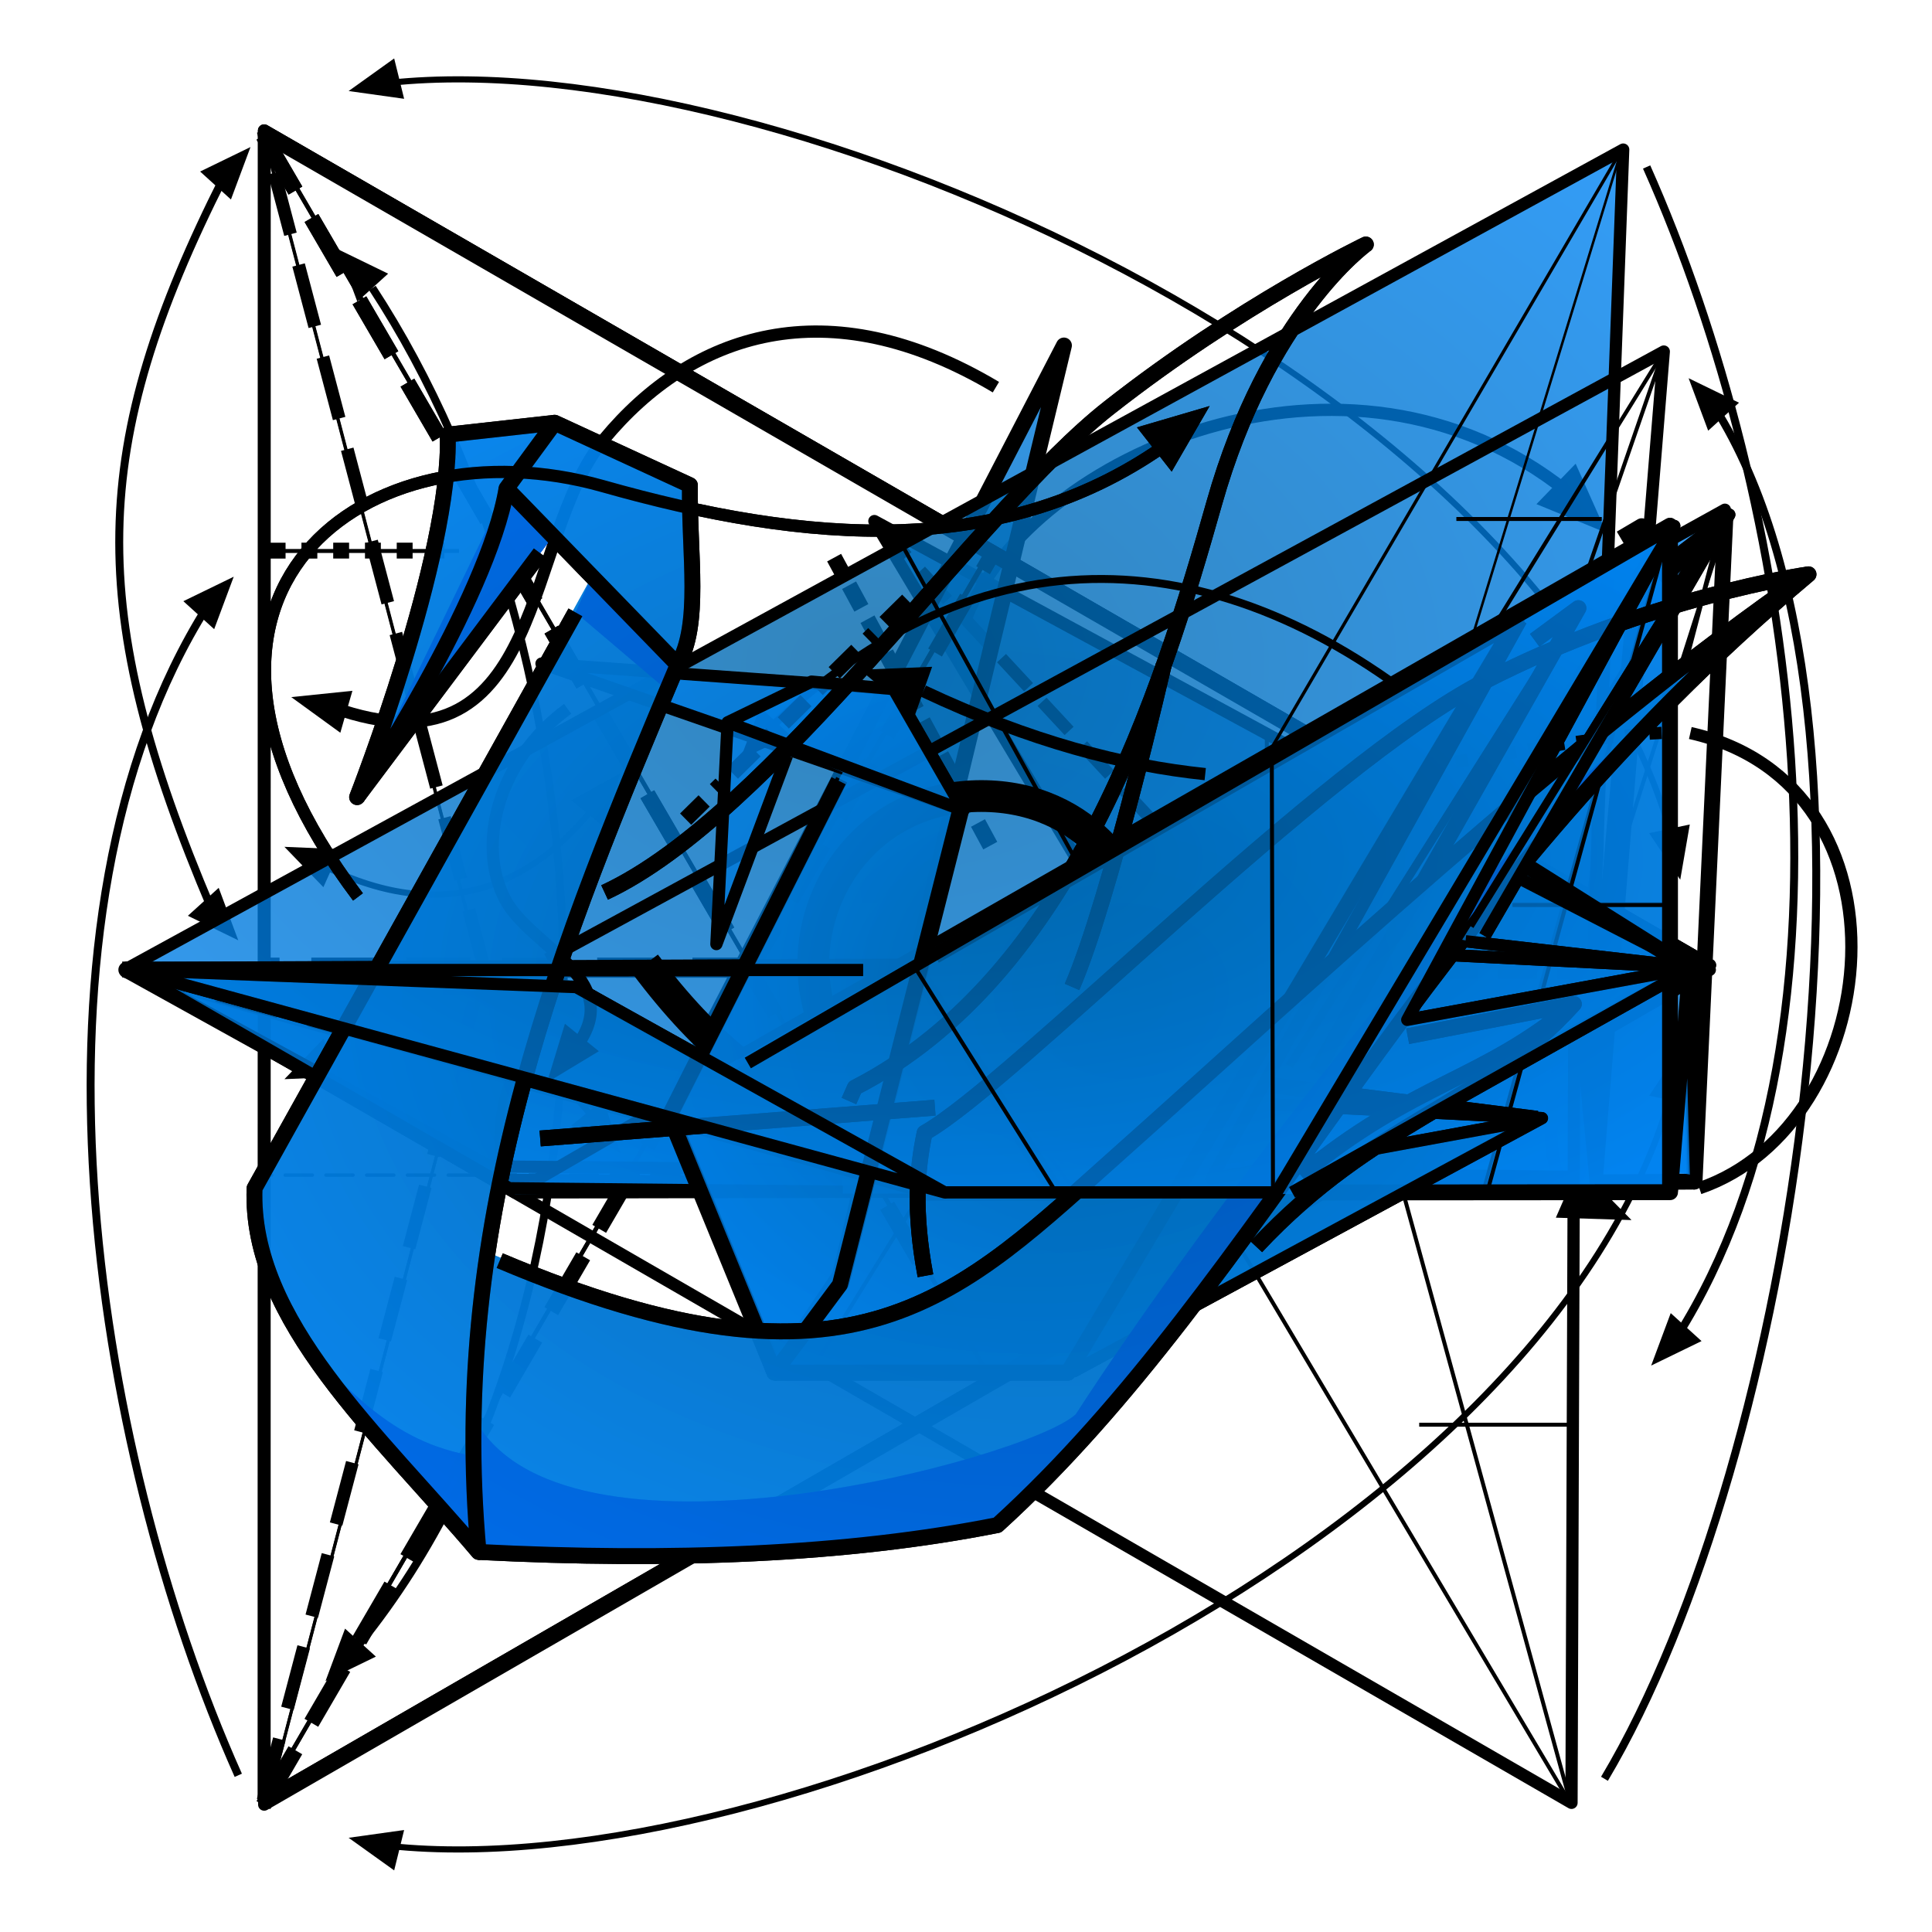 <?xml version="1.0" encoding="UTF-8" standalone="no"?>
<!-- Created with Inkscape (http://www.inkscape.org/) -->

<svg
   width="150mm"
   height="150mm"
   viewBox="0 0 150 150"
   version="1.1"
   id="svg5"
   xmlns:xlink="http://www.w3.org/1999/xlink"
   xmlns="http://www.w3.org/2000/svg"
   xmlns:svg="http://www.w3.org/2000/svg">
  <style
     id="style2905">
      .blackFill { 
          stroke:none;
          fill:#000000;
      }
      .dashMs { stroke-dasharray:2 1 0.5 1; }
      .dashVs { stroke-dasharray:2 1; }
      .fillShadow { fill-opacity:.8;    fill:#0000cc; }
      .dashS { stroke-dasharray:1 1; }
      .filled { fill:url(#fillerGradient );    fill-opacity:.8;    stroke:none;    stroke-linejoin:round; }
      .dashM { stroke-dasharray:4 2 1 2; }
      .dashV { stroke-dasharray:4 2; }
      .s20 { stroke-width:2; }
      .s025 { stroke-width:0.25; }
      .s05 { stroke-width:0.5; }
      .s10 { stroke-width:1; }
      .linea { stroke-opacity:1;    stroke-miterlimit:4;    stroke-linejoin:round;    stroke-linecap:butt;    stroke:#000000;    fill:none; }
   </style>
  <defs
     id="definizioni">
    <radialGradient
       id="fillerGradient"
       cx="0.5"
       cy="0.5"
       fx="0.5"
       fy="0.5"
       r="0.8"
       gradientTransform="skewX(40) translate(-.4,0)">
      <stop
         offset="0"
         stop-color="#0066aa"
         id="stop4" />
      <stop
         offset="1"
         stop-color="#0088ff"
         id="stop6" />
    </radialGradient>
    <radialGradient
       xlink:href="#fillerGradient"
       id="radialGradient81043"
       gradientTransform="scale(1.173,0.853)"
       cx="189.935"
       cy="984.549"
       fx="189.935"
       fy="984.549"
       r="66.756"
       gradientUnits="userSpaceOnUse" />
    <radialGradient
       xlink:href="#fillerGradient"
       id="radialGradient82356"
       gradientTransform="matrix(1.056,0,0,0.947,-59.52,-11.16)"
       cx="-72.632"
       cy="157.268"
       fx="-72.632"
       fy="157.268"
       r="43.072"
       gradientUnits="userSpaceOnUse" />
    <radialGradient
       xlink:href="#fillerGradient"
       id="radialGradient82994"
       gradientTransform="scale(1.533,0.652)"
       cx="33.977"
       cy="913.786"
       fx="33.977"
       fy="913.786"
       r="52.349"
       gradientUnits="userSpaceOnUse" />
    <radialGradient
       xlink:href="#fillerGradient"
       id="radialGradient82996"
       gradientTransform="scale(0.941,1.063)"
       cx="76.005"
       cy="670.606"
       fx="76.005"
       fy="670.606"
       r="48.682"
       gradientUnits="userSpaceOnUse" />
    <radialGradient
       xlink:href="#fillerGradient"
       id="radialGradient82998"
       gradientTransform="scale(1.534,0.652)"
       cx="159.134"
       cy="721.346"
       fx="159.134"
       fy="721.346"
       r="51.49"
       gradientUnits="userSpaceOnUse" />
    <radialGradient
       xlink:href="#fillerGradient"
       id="radialGradient83000"
       gradientTransform="scale(1.206,0.829)"
       cx="63.415"
       cy="419.828"
       fx="63.415"
       fy="419.828"
       r="62.442"
       gradientUnits="userSpaceOnUse" />
    <radialGradient
       xlink:href="#fillerGradient"
       id="radialGradient83002"
       gradientTransform="scale(0.315,3.173)"
       cx="870.625"
       cy="113.92"
       fx="870.625"
       fy="113.92"
       r="3.562"
       gradientUnits="userSpaceOnUse" />
    <radialGradient
       xlink:href="#fillerGradient"
       id="radialGradient83004"
       gradientTransform="scale(1.328,0.753)"
       cx="277.901"
       cy="462.28"
       fx="277.901"
       fy="462.28"
       r="44.722"
       gradientUnits="userSpaceOnUse" />
    <radialGradient
       xlink:href="#fillerGradient"
       id="radialGradient83006"
       gradientTransform="scale(1.531,0.653)"
       cx="49.278"
       cy="725.699"
       fx="49.278"
       fy="725.699"
       r="51.566"
       gradientUnits="userSpaceOnUse" />
    <radialGradient
       xlink:href="#fillerGradient"
       id="radialGradient83008"
       gradientTransform="scale(1.531,0.653)"
       cx="243.758"
       cy="720.678"
       fx="243.758"
       fy="720.678"
       r="51.398"
       gradientUnits="userSpaceOnUse" />
    <radialGradient
       xlink:href="#fillerGradient"
       id="radialGradient83010"
       gradientTransform="scale(1.534,0.652)"
       cx="133.562"
       cy="909.118"
       fx="133.562"
       fy="909.118"
       r="52.48"
       gradientUnits="userSpaceOnUse" />
    <radialGradient
       xlink:href="#fillerGradient"
       id="radialGradient83012"
       gradientTransform="scale(1.166,0.857)"
       cx="184.544"
       cy="826.596"
       fx="184.544"
       fy="826.596"
       r="44.918"
       gradientUnits="userSpaceOnUse" />
    <radialGradient
       xlink:href="#fillerGradient"
       id="radialGradient83014"
       gradientTransform="scale(1.091,0.917)"
       cx="81.829"
       cy="870.802"
       fx="81.829"
       fy="870.802"
       r="41.998"
       gradientUnits="userSpaceOnUse" />
    <radialGradient
       xlink:href="#fillerGradient"
       id="radialGradient83016"
       gradientTransform="scale(1.173,0.853)"
       cx="189.935"
       cy="984.549"
       fx="189.935"
       fy="984.549"
       r="66.756"
       gradientUnits="userSpaceOnUse" />
    <radialGradient
       xlink:href="#fillerGradient"
       id="radialGradient1302"
       gradientUnits="userSpaceOnUse"
       gradientTransform="scale(1.534,0.652)"
       cx="133.562"
       cy="909.118"
       fx="133.562"
       fy="909.118"
       r="52.48" />
  </defs>
  <path
     d="M -123.02,31.173 -165.353,99.965"
     id="valley"
     class="linea  dashV" />
  <path
     d="m -154.77,15.298 -42.333,58.208"
     id="mountain"
     class="linea    dashM" />
  <path
     d="M -117.728,115.84 -85.978,78.798"
     id="trace"
     class="linea s025" />
  <g
     id="arrow"
     transform="translate(-13.693,3.922)">
    <path
       d="m -169.096,127.327 h -5.625 l 2.812,-8.663 z"
       id="path861"
       class="blackFill" />
    <path
       d="m -171.837,124.526 c -1.16,51.627 21.413,56.171 63.649,55.19"
       id="path929"
       class="linea  s10" />
    <path
       d="m -109.928,182.326 v -5.625 l 8.663,2.812 z"
       id="path3093"
       class="blackFill" />
  </g>
  <g
     id="g7069"
     transform="rotate(90,-435.452,751.923)" />
  <g
     id="turnarrow"
     transform="translate(-118.034,-1.527)"
     caption="Turn the model over">
    <path
       d="m -116.417,251.354 c 7.938,10.583 14.552,10.583 21.167,10.583 6.615,0 10.583,-5.292 10.583,-10.583 0,-5.292 -3.969,-10.583 -10.583,-10.583 -6.615,0 -10.583,5.292 -10.583,10.583 0,5.292 3.969,10.583 10.583,10.583 6.615,0 10.583,-1.323 18.521,-6.615"
       id="path2721"
       class="linea  s20" />
    <path
       d="m -75.373,257.562 -4.328,-3.592 7.697,-4.87 z"
       id="path2723"
       class="blackFill" />
  </g>
  <path
     d="m -166.557,206.812 c 16.19,10.146 31.75,10.583 31.75,10.583 v 2.646 l 7.938,-5.292 -7.938,-5.292 v 2.646 c 0,0 -16.257,-2.118 -23.812,-23.812"
     id="liftarrow"
     class="linea  s10" />
  <g
     id="step-13"
     caption="Close with an inside reverse-fold"
     transform="matrix(1.233,0,0,1.233,7.512,-668.986)"
     style="stroke-width:0.811">
    <path
       d="m 52.863,617.351 -50.933,-13.674 27.74,1.012 9.488,5.325 22.571,-12.646 -13.014,-21.983 26.439,14.197 27.102,-14.912 -13.49,22.274 11.189,6.239 -26.202,14.073 z"
       id="path38752"
       class="filled"
       style="fill:url(#radialGradient82994);stroke-width:0.811" />
    <path
       id="polyline14"
       class="linea s10"
       transform="matrix(0.771,0,0,0.771,-901.566,522.754)"
       style="fill:none;stroke:#000000;stroke-linejoin:round"
       d="m 1238.239,122.677 27.102,-0.122 33.991,-18.25 M 1285.581,94.789 1302.317,67.328 1268.779,85.913 m -3.438,36.642 33.991,-18.25 -66.476,-36.05 32.482,54.3" />
    <line
       x1="1.602"
       y1="603.616"
       x2="48.714"
       y2="603.616"
       id="line16"
       class="linea s10" />
    <path
       id="polygon18"
       class="linea s10"
       transform="matrix(0.771,0,0,0.771,-901.566,522.754)"
       style="fill:none;stroke:#000000;stroke-linejoin:round"
       d="m 1171.734,104.865 66.505,17.812 -30.09,-16.42 z" />
    <path
       id="line20"
       class="linea s10"
       style="fill:none;stroke:#000000;stroke-linejoin:round"
       d="M 60.999,597.964 40.76,609.334" />
    <path
       id="line22"
       class="linea s025"
       style="fill:none;stroke:#000000;stroke-width:0.203;stroke-linejoin:round"
       d="m 73.751,617.257 14.642,-19.629" />
    <line
       x1="73.751"
       y1="617.257"
       x2="73.676"
       y2="588.83"
       id="line24"
       class="linea s025" />
    <path
       id="polyline26"
       class="linea s10 dashV"
       transform="matrix(0.771,0,0,0.771,-901.566,522.754)"
       style="fill:none;stroke:#000000;stroke-linejoin:round;stroke-dasharray:3.244, 1.622"
       d="m 1299.332,104.305 -33.991,-1.034 -32.485,-35.016" />
    <line
       x1="73.753"
       y1="602.387"
       x2="81.719"
       y2="594.418"
       id="line28"
       class="linea s10 dashMs" />
    <g
       id="g34"
       style="stroke-width:0.278"
       transform="matrix(0.771,0,0,0.771,-901.566,522.754)">
      <path
         d="m 1240.433,75.991 c 5.246,-13.085 31.01,-24.552 49.013,-10.128"
         id="path30"
         class="linea s10" />
      <polyline
         points="1286.928,66.871 1292.648,69.221 1290.128,63.57   "
         id="polyline32"
         class="blackFilled"
         style="stroke-width:0.278" />
    </g>
    <g
       id="g40"
       style="stroke-width:0.278"
       transform="matrix(0.771,0,0,0.771,-901.566,522.754)">
      <path
         d="m 1275.468,95.392 c 32.226,-21.753 5.531,22.605 14.693,28.039"
         id="path36"
         class="linea s10" />
      <polyline
         points="1288.511,125.147 1294.691,125.343 1290.351,120.933   "
         id="polyline38"
         class="blackFilled"
         style="stroke-width:0.278" />
    </g>
    <path
       id="line42"
       class="linea s025"
       style="fill:none;stroke:#000000;stroke-width:0.203;stroke-linejoin:round"
       d="M 50.848,603.684 60.619,616.961" />
  </g>
  <g
     id="step-1"
     transform="matrix(1.233,0,0,1.233,-25.581,-13.069)"
     style="stroke-width:0.811">
    <polygon
       points="207.569,230.884 89.505,299.061 89.514,162.738 "
       id="polygon672"
       transform="matrix(0.771,0,0,0.771,-31.644,-106.64)"
       class="linea s10" />
    <line
       x1="128.349"
       y1="71.397"
       x2="37.349"
       y2="71.398"
       id="line674"
       class="linea s10 dashV" />
    <g
       id="g1960"
       style="stroke-width:0.811">
      <path
         d="m 44.195,28.732 c 14.785,22.577 17.576,62.653 -0.771,85.332"
         id="path676"
         class="linea s05" />
      <polyline
         points="98.391,175.554 99.65,174.412 95.536,172.411 97.133,176.696   98.391,175.554 "
         id="polyline678"
         transform="matrix(0.771,0,0,0.771,-31.644,-106.64)"
         class="blackFill"
         style="stroke-width:0.811" />
      <polyline
         id="polyline680"
         transform="matrix(0.771,0,0,0.771,-31.644,-106.64)"
         points="97.391,286.215 98.65,287.358 94.536,289.358 96.133,285.074   97.391,286.215 "
         class="blackFill"
         style="stroke-width:0.811" />
    </g>
  </g>
  <g
     id="g734"
     style="stroke-width:0.343"
     transform="matrix(0.771,0,0,0.771,70.88,-111.3)" />
  <g
     id="step-16"
     caption="Outside reverse-fold"
     transform="matrix(1.233,0,0,1.233,-0.915,-812.114)"
     style="stroke-width:0.811">
    <path
       d="m 49.508,745.079 -6.623,-16.756 24.853,-47.919 -9.362,39.084 37.857,-21.741 -16.105,29.039 1.023,0.217 18.989,-30.061 -17.149,30.351 -1.84,-0.29 -1.023,-0.217 -3.404,6.139 20.821,-3.825 -29.548,15.98 z"
       id="path49353"
       class="filled"
       style="fill:url(#radialGradient82996);stroke-width:0.811" />
    <g
       id="g766"
       style="stroke-width:0.278"
       transform="matrix(0.771,0,0,0.771,-1015.322,434.606)">
      <path
         d="m 1399.189,322.207 c -13.781,-8.211 -24.862,-4.369 -32,4.25 -6.596,7.964 -4.693,27.5 -21.349,22.182"
         id="path762"
         class="linea s10" />
      <polyline
         points="1346.14,348.718 1346.634,347.006 1341.64,347.521 1345.647,350.431     1346.14,348.718   "
         id="polyline764"
         class="blackFilled"
         style="stroke-width:0.278" />
    </g>
    <path
       id="polyline778"
       class="linea s10"
       style="fill:none;stroke:#000000;stroke-linejoin:round"
       d="m 83.61,726.131 16.529,-29.19 -2.751,2.024" />
    <polyline
       points="   1405.454,402.631 1443.788,381.907 1421.568,380.779  "
       id="polyline780"
       transform="matrix(0.771,0,0,0.771,-1015.322,434.606)"
       class="linea s10" />
    <path
       id="line782"
       class="linea s10"
       style="fill:none;stroke:#000000;stroke-linejoin:round"
       d="M 97.544,729.098 80.877,726.987" />
    <polyline
       points="   1443.788,381.907 1416.776,386.868 1442.086,341.249  "
       id="polyline784"
       transform="matrix(0.771,0,0,0.771,-1015.322,434.606)"
       class="linea s10" />
    <path
       id="line786"
       class="linea s05"
       d="M 81.935,725.776 100.139,696.941" />
    <path
       id="polyline788"
       class="linea s10"
       style="fill:none;stroke:#000000;stroke-linejoin:round"
       d="m 49.508,745.079 h 18.488 l 28.236,-47.332 -36.619,21.086" />
    <path
       id="polyline790"
       class="linea s10"
       style="fill:none;stroke:#000000;stroke-linejoin:round"
       d="m 49.508,745.079 4.121,-6.125 14.108,-58.55 -24.853,47.919 z" />
    <path
       id="line792"
       class="linea s10 dashVs"
       style="fill:none;stroke:#000000;stroke-linejoin:round;stroke-dasharray:1.622, 0.811"
       d="M 63.097,711.897 53.265,693.762" />
  </g>
  <g
     id="g1157"
     style="stroke-width:0.343"
     transform="matrix(0.771,0,0,0.771,115.152,-106.64)">
    <g
       id="g1155"
       style="stroke-width:0.343" />
  </g>
  <g
     id="step-11"
     transform="matrix(1.233,0,0,1.233,-230.19,-513.229)"
     style="stroke-width:0.811"
     caption="Repeat 10. behind"
     jump="10">
    <path
       d="m 218.692,490.648 -24.002,-13.298 28.718,1.42 8.51,4.917 59.951,-34.3 -11.683,20.201 12.855,7.599 0.353,13.461 -23.127,0.18 -2.896,0.529 z"
       id="path25946"
       class="filled"
       style="fill:url(#radialGradient82998);stroke-width:0.811" />
    <path
       id="polygon1203"
       class="linea s10"
       style="fill:none;stroke:#000000;stroke-linejoin:round"
       d="m 223.408,478.77 20.458,12.26 -49.175,-13.68 z" />
    <polyline
       points="   296.645,761.65 372.869,718.052 341.075,772.479 310.579,772.055  "
       id="polyline1205"
       transform="matrix(0.771,0,0,0.771,4.473,-104.31)"
       class="linea s10" />
    <line
       x1="270.268"
       y1="490.828"
       x2="293.395"
       y2="490.648"
       id="line1207"
       class="linea s10" />
    <path
       id="polyline1209"
       class="linea s10"
       style="fill:none;stroke:#000000;stroke-linejoin:round"
       d="m 291.213,452.796 4.128,-4.123 -1.947,41.975 -0.355,-13.46 -11.823,-6.982" />
    <line
       x1="293.039"
       y1="477.188"
       x2="268.084"
       y2="491.357"
       id="line1211"
       class="linea s10" />
    <path
       fill="none"
       stroke="#000000"
       stroke-linecap="round"
       stroke-linejoin="round"
       stroke-miterlimit="3.864"
       stroke-dasharray="1.717, 0.858"
       d="M 245.951,491.177"
       id="path1213"
       style="stroke-width:0.084" />
    <path
       fill="none"
       stroke="#000000"
       stroke-linecap="round"
       stroke-linejoin="round"
       stroke-miterlimit="3.864"
       stroke-dasharray="1.717, 0.858"
       d="M 194.69,477.35"
       id="path1215"
       style="stroke-width:0.084" />
    <path
       fill="none"
       stroke="#000000"
       stroke-linecap="round"
       stroke-linejoin="round"
       stroke-miterlimit="3.864"
       d="M 224.528,480.02"
       id="path1217"
       style="stroke-width:0.084" />
    <path
       id="line1219"
       class="linea s025"
       style="fill:none;stroke:#000000;stroke-width:0.203;stroke-linejoin:round"
       d="m 243.866,477.123 10.972,13.884" />
    <path
       id="line1221"
       class="linea s025"
       d="m 287.739,473.102 7.568,-23.714 -12.748,20.402" />
    <path
       id="polyline1223"
       class="linea s10"
       style="fill:none;stroke:#000000;stroke-linejoin:round"
       d="m 240.772,477.313 -46.127,-0.003 24.047,13.338 20.995,0.215" />
  </g>
  <path
     d="m -164.677,143.358 20.924,-31.118 35.947,27.899 -37.556,23.07 z"
     id="path7323"
     class="filled"
     style="fill:url(#radialGradient82356)" />
  <g
     id="step-2"
     transform="matrix(1.233,0,0,1.233,-187.116,-13.164)"
     style="stroke-width:0.811">
    <polygon
       points="377.516,231.367 259.452,299.544 259.46,163.22 "
       id="polygon866"
       transform="matrix(0.771,0,0,0.771,-31.644,-106.64)"
       class="linea s10" />
    <line
       x1="168.341"
       y1="124.342"
       x2="214.28"
       y2="45.513"
       id="line868"
       class="linea s10 dashV" />
    <line
       x1="168.347"
       y1="19.221"
       x2="214.282"
       y2="98.026"
       id="line870"
       class="linea s10 dashV" />
    <line
       x1="259.344"
       y1="71.77"
       x2="168.343"
       y2="71.77"
       id="line872"
       class="linea s025" />
    <g
       id="g892"
       style="stroke-width:0.278"
       transform="matrix(0.771,0,0,0.771,-31.644,-106.64)"
       class="linea s05">
      <polyline
         points="374.219,242 375.88,242.353 375.1,237.843 372.558,241.645     374.219,242   "
         id="polyline884"
         class="blackFill"
         style="stroke-width:0.278" />
      <polyline
         points="270.474,303.269 270.879,301.62 266.347,302.255 270.066,304.918     270.474,303.269   "
         id="polyline886"
         class="blackFill"
         style="stroke-width:0.278" />
      <path
         d="m 269.734,302.93 c 31.664,3.356 93.509,-24.043 104.485,-60.93"
         id="path888"
         class="linea s05" />
      <path
         fill="none"
         stroke="#000000"
         stroke-linecap="round"
         stroke-linejoin="round"
         stroke-miterlimit="10"
         d="M 269.734,302.93"
         id="path890"
         style="stroke-width:0.109" />
    </g>
    <g
       id="g9261"
       style="stroke-width:0.278"
       transform="matrix(0.771,0,0,-0.771,-31.644,249.447)"
       class="linea s05">
      <polyline
         points="374.219,242 375.88,242.353 375.1,237.843 372.558,241.645     374.219,242   "
         id="polyline9253"
         class="blackFill"
         style="stroke-width:0.278" />
      <polyline
         points="270.474,303.269 270.879,301.62 266.347,302.255 270.066,304.918     270.474,303.269   "
         id="polyline9255"
         class="blackFill"
         style="stroke-width:0.278" />
      <path
         d="m 269.734,302.93 c 31.664,3.356 93.509,-24.043 104.485,-60.93"
         id="path9257"
         class="linea s05" />
      <path
         fill="none"
         stroke="#000000"
         stroke-linecap="round"
         stroke-linejoin="round"
         stroke-miterlimit="10"
         d="M 269.734,302.93"
         id="path9259"
         style="stroke-width:0.109" />
    </g>
    <line
       x1="168.347"
       y1="19.221"
       x2="214.282"
       y2="98.026"
       id="line9263"
       class="linea s10 dashV" />
  </g>
  <g
     id="step-3"
     transform="matrix(1.233,0,0,1.233,-349.877,-13.527)"
     style="stroke-width:0.811">
    <polygon
       points="548.753,231.367 430.689,299.544 430.697,163.22 "
       id="polygon808"
       transform="matrix(0.771,0,0,0.771,-31.644,-106.64)"
       class="linea s10" />
    <line
       x1="300.329"
       y1="124.342"
       x2="346.269"
       y2="45.513"
       id="line810"
       class="linea s025" />
    <line
       x1="300.335"
       y1="19.221"
       x2="346.271"
       y2="98.026"
       id="line812"
       class="linea s025" />
    <line
       x1="391.332"
       y1="71.77"
       x2="300.332"
       y2="71.77"
       id="line814"
       class="linea s025" />
    <path
       d="m 300.329,124.342 13.881,-52.572 -13.875,-52.549"
       id="path9863"
       class="linea  dashV"
       style="stroke-width:0.811" />
    <g
       id="g12572"
       style="stroke-width:0.278"
       transform="matrix(-0.617,-0.463,0.463,-0.617,346.683,393.898)"
       class="linea s05">
      <polyline
         points="374.219,242 375.88,242.353 375.1,237.843 372.558,241.645     374.219,242   "
         id="polyline12564"
         class="blackFill"
         transform="matrix(0.957,0.291,-0.291,0.957,1.987,-45.204)"
         style="stroke-width:0.278" />
      <polyline
         points="270.474,303.269 270.879,301.62 266.347,302.255 270.066,304.918     270.474,303.269   "
         id="polyline12566"
         class="blackFill"
         transform="translate(-0.137,0.961)"
         style="stroke-width:0.278" />
      <path
         d="m 269.052,303.996 c 7.963,2.213 16.234,0.968 21.385,-9.914"
         id="path12568"
         class="linea s05" />
      <path
         fill="none"
         stroke="#000000"
         stroke-linecap="round"
         stroke-linejoin="round"
         stroke-miterlimit="10"
         d="M 269.734,302.93"
         id="path12570"
         style="stroke-width:0.109" />
    </g>
    <g
       id="g13436"
       style="stroke-width:0.278"
       transform="matrix(-0.617,0.463,0.463,0.617,346.683,-250.68)"
       class="linea s05">
      <polyline
         points="374.219,242 375.88,242.353 375.1,237.843 372.558,241.645     374.219,242   "
         id="polyline13428"
         class="blackFill"
         transform="matrix(0.957,0.291,-0.291,0.957,1.987,-45.204)"
         style="stroke-width:0.278" />
      <polyline
         points="270.474,303.269 270.879,301.62 266.347,302.255 270.066,304.918     270.474,303.269   "
         id="polyline13430"
         class="blackFill"
         transform="translate(-0.137,0.961)"
         style="stroke-width:0.278" />
      <path
         d="m 269.052,303.996 c 7.963,2.213 16.234,0.968 21.385,-9.914"
         id="path13432"
         class="linea s05" />
      <path
         fill="none"
         stroke="#000000"
         stroke-linecap="round"
         stroke-linejoin="round"
         stroke-miterlimit="10"
         d="M 269.734,302.93"
         id="path13434"
         style="stroke-width:0.109" />
    </g>
  </g>
  <g
     id="step-4"
     caption="Pinch"
     transform="matrix(1.233,0,0,1.233,-25.727,-183.655)"
     style="stroke-width:0.811">
    <line
       x1="48.847"
       y1="183.619"
       x2="37.207"
       y2="183.622"
       id="line640"
       class="linea s10 dashS" />
    <polygon
       points="207.706,407.287 89.645,475.464 89.654,339.139 "
       id="polygon642"
       transform="matrix(0.771,0,0,0.771,-31.631,-104.31)"
       class="linea s10" />
    <line
       x1="37.467"
       y1="262.325"
       x2="83.215"
       y2="183.619"
       id="line644"
       class="linea s025" />
    <line
       x1="37.474"
       y1="157.204"
       x2="82.8"
       y2="234.966"
       id="line646"
       class="linea s025" />
    <line
       x1="128.468"
       y1="209.753"
       x2="37.469"
       y2="209.753"
       id="line648"
       class="linea s025" />
    <polyline
       points="89.645,475.464 107.654,407.288     89.308,337.805   "
       id="polyline660"
       transform="matrix(0.756,0,0,0.764,-30.066,-100.757)"
       class="linea s025" />
    <g
       id="g2082"
       transform="rotate(180,38.941,116.959)"
       style="stroke-width:0.811">
      <path
         d="m 43.681,27.702 c 7.998,18.83 7.785,29.177 -0.771,46.131"
         id="path2076"
         class="linea s05" />
      <polyline
         points="98.391,175.554 99.65,174.412 95.536,172.411 97.133,176.696   98.391,175.554 "
         id="polyline2078"
         transform="matrix(0.771,0,0,0.771,-31.644,-107.169)"
         class="blackFill"
         style="stroke-width:0.811" />
      <polyline
         id="polyline2080"
         transform="matrix(0.771,0,0,0.771,-31.644,-147.386)"
         points="97.391,286.215 98.65,287.358 94.536,289.358 96.133,285.074   97.391,286.215 "
         class="blackFill"
         style="stroke-width:0.811" />
    </g>
  </g>
  <g
     id="step-5"
     transform="matrix(1.233,0,0,1.233,-187.368,-183.629)"
     style="stroke-width:0.811">
    <line
       x1="180.865"
       y1="183.623"
       x2="168.285"
       y2="183.623"
       id="line616"
       class="linea s025" />
    <line
       fill="none"
       stroke="#000000"
       stroke-linecap="round"
       stroke-linejoin="round"
       stroke-miterlimit="3.864"
       stroke-dasharray="1.71, 0.855"
       x1="235.754"
       y1="222.923"
       x2="168.883"
       y2="222.923"
       id="line618"
       style="stroke-width:0.214" />
    <polygon
       points="259.71,475.435 377.764,407.288 259.699,339.111 "
       id="polygon620"
       transform="matrix(0.771,0,0,0.771,-31.631,-104.31)"
       class="linea s10" />
    <line
       x1="168.547"
       y1="262.327"
       x2="214.295"
       y2="183.621"
       id="line6212"
       class="linea s025" />
    <line
       x1="168.554"
       y1="157.205"
       x2="213.88"
       y2="234.967"
       id="line6214"
       class="linea s025" />
    <line
       x1="259.548"
       y1="209.754"
       x2="168.549"
       y2="209.754"
       id="line6216"
       class="linea s025" />
    <polyline
       points="89.645,475.464 107.654,407.288     89.308,337.805   "
       id="polyline6218"
       transform="matrix(0.756,0,0,0.764,101.014,-100.756)"
       class="linea s025" />
    <g
       id="g6306"
       transform="rotate(180,103.961,130.476)"
       style="stroke-width:0.811">
      <path
         d="M 40.957,0.236 C 50.266,21.105 55.252,54.257 42.91,73.832"
         id="path6300"
         class="linea s05" />
      <polyline
         id="polyline6304"
         transform="matrix(0.771,0,0,0.771,-31.644,-147.386)"
         points="97.391,286.215 98.65,287.358 94.536,289.358 96.133,285.074   97.391,286.215 "
         class="blackFill"
         style="stroke-width:0.811" />
    </g>
  </g>
  <g
     id="step-7"
     transform="matrix(1.233,0,0,1.233,-26.505,-377.513)"
     style="stroke-width:0.811">
    <path
       d="m 29.425,367.196 94.168,-51.565 -2.405,64.694 -68.933,-0.657 z"
       id="path4381"
       class="filled"
       style="fill:url(#radialGradient83000);stroke-width:0.811" />
    <path
       fill="none"
       stroke="#000000"
       stroke-linecap="round"
       stroke-linejoin="round"
       stroke-miterlimit="10"
       d="M 125.174,316.909"
       id="path728"
       style="stroke-width:0.084" />
    <line
       x1="113.201"
       y1="338.854"
       x2="122.358"
       y2="338.854"
       id="line738"
       class="linea s025" />
    <line
       x1="99.965"
       y1="379.809"
       x2="78.259"
       y2="340.41"
       id="line742"
       class="linea s025" />
    <path
       id="polyline740"
       class="linea s10"
       style="fill:none;stroke:#000000;stroke-linejoin:round"
       d="m 121.188,380.325 3.683,-41.017 -1.313,0.773" />
    <path
       id="line744"
       class="linea s025"
       style="fill:none;stroke:#000000;stroke-width:0.203;stroke-linejoin:round"
       d="M 123.593,315.631 85.925,380.003" />
    <polygon
       points="550.541,339.869 547.421,423.766 457.99,422.914 428.371,406.74 "
       id="polygon746"
       transform="matrix(0.771,0,0,0.771,-300.761,53.554)"
       class="linea s10" />
    <g
       id="g754"
       style="stroke-width:0.278"
       transform="matrix(0.771,0,0,0.771,-300.761,53.554)">
      <path
         id="line750"
         class="linea s10 dashV"
         style="fill:none;stroke:#000000;stroke-width:0.811;stroke-linejoin:round;stroke-dasharray:3.244, 1.622"
         d="m 428.371,406.74 119.498,0.474" />
    </g>
    <path
       id="polyline758"
       class="linea s025"
       style="fill:none;stroke:#000000;stroke-width:0.156;stroke-linejoin:round"
       d="m 123.593,315.631 -15.915,51.961 3.705,12.625" />
    <g
       id="g11760"
       transform="translate(84.224,316.453)"
       style="stroke-width:0.811">
      <path
         d="M 40.957,0.236 C 50.266,21.105 55.252,54.257 42.91,73.832"
         id="path11756"
         class="linea s05" />
      <polyline
         id="polyline11758"
         transform="matrix(0.771,0,0,0.771,-31.644,-147.386)"
         points="97.391,286.215 98.65,287.358 94.536,289.358 96.133,285.074   97.391,286.215 "
         class="blackFill"
         style="stroke-width:0.811" />
    </g>
  </g>
  <g
     id="step-6"
     transform="matrix(1.233,0,0,1.233,193.635,-235.066)"
     caption="Turn the model over"
     style="stroke-width:0.811">
    <path
       d="m -116.417,251.354 c 7.938,10.583 14.552,10.583 21.167,10.583 6.615,0 10.583,-5.292 10.583,-10.583 0,-5.292 -3.969,-10.583 -10.583,-10.583 -6.615,0 -10.583,5.292 -10.583,10.583 0,5.292 3.969,10.583 10.583,10.583 6.615,0 10.583,-1.323 18.521,-6.615"
       id="path12992"
       class="linea  s20" />
    <path
       d="m -75.373,257.562 -4.328,-3.592 7.697,-4.87 z"
       id="path12994"
       class="blackFill"
       style="stroke-width:0.811" />
  </g>
  <g
     id="step-8"
     transform="matrix(1.233,0,0,1.233,-215.331,-362.191)"
     style="stroke-width:0.811">
    <path
       d="m 273.702,368.506 0.039,-14.126 1.364,14.124 z"
       id="path20467"
       class="filled"
       style="fill:url(#radialGradient83002);stroke-width:0.811" />
    <path
       id="polygon682"
       transform="matrix(0.771,0,0,0.771,115.152,-106.64)"
       d="m 205.503,666.548 0.244,-68.682 -118.307,0.503 z"
       class="linea s10" />
    <line
       x1="273.553"
       y1="407.342"
       x2="242.145"
       y2="354.516"
       id="line684"
       class="linea s025" />
    <line
       x1="279.363"
       y1="315.944"
       x2="256.047"
       y2="353.692"
       id="line686"
       class="linea s025" />
    <path
       fill="none"
       stroke="#000000"
       stroke-linecap="round"
       stroke-linejoin="round"
       stroke-miterlimit="3.864"
       stroke-dasharray="2.575, 0.644, 0.429, 0.644"
       d="M 273.741,368.105"
       id="path688"
       style="stroke-width:0.084" />
    <path
       fill="none"
       stroke="#000000"
       stroke-linecap="round"
       stroke-linejoin="round"
       stroke-miterlimit="3.864"
       stroke-dasharray="1.717, 0.858"
       d="M 273.764,381.406"
       id="path690"
       style="stroke-width:0.084" />
    <path
       fill="none"
       stroke="#000000"
       stroke-linecap="round"
       stroke-linejoin="round"
       stroke-miterlimit="3.864"
       stroke-dasharray="1.717, 0.858"
       d="M 273.765,355.582"
       id="path692"
       style="stroke-width:0.084" />
    <polyline
       points="   205.747,597.866 207.517,616.183 213.04,548.02 121.835,597.651  "
       id="polyline694"
       transform="matrix(0.771,0,0,0.771,115.152,-106.64)"
       class="linea s10" />
    <line
       x1="241.529"
       y1="354.518"
       x2="225.879"
       y2="379.801"
       id="line696"
       class="linea s025" />
    <g
       id="g706"
       style="stroke-width:0.278"
       transform="matrix(0.771,0,0,0.771,115.152,-106.64)">
      <g
         id="g704"
         style="stroke-width:0.278">
        <line
           x1="119.624"
           y1="616.594"
           x2="205.513"
           y2="616.594"
           id="line33643"
           class="linea s10 dashV" />
      </g>
    </g>
    <line
       x1="264.004"
       y1="383.458"
       x2="273.455"
       y2="383.458"
       id="line708"
       class="linea s025" />
    <line
       x1="273.553"
       y1="407.342"
       x2="259.065"
       y2="354.516"
       id="line718"
       class="linea s025" />
    <line
       x1="279.363"
       y1="315.944"
       x2="266.309"
       y2="353.692"
       id="line720"
       class="linea s025" />
    <g
       id="g18087"
       transform="matrix(1,0,0,-1,239.726,393.273)"
       style="stroke-width:0.811">
      <path
         d="m 35.944,-12.482 c 11.931,19.995 19.309,66.739 6.966,86.315"
         id="path18083"
         class="linea s05" />
      <polyline
         id="polyline18085"
         transform="matrix(0.771,0,0,0.771,-31.644,-147.386)"
         points="97.391,286.215 98.65,287.358 94.536,289.358 96.133,285.074   97.391,286.215 "
         class="blackFill"
         style="stroke-width:0.811" />
    </g>
  </g>
  <g
     id="step-9"
     transform="matrix(1.233,0,0,1.233,-369.388,-362.484)"
     style="stroke-width:0.811">
    <path
       d="m 331.943,369.138 72.717,-42.094 0.003,39.334 1.169,-11.534 0.352,13.103 -1.52,-0.252 0.002,1.317 z"
       id="path20471"
       class="filled"
       style="fill:url(#radialGradient83004);stroke-width:0.811" />
    <polyline
       points="   309.362,598.682 249.52,598.677 281.256,617.004 375.609,562.415 375.604,616.841 281.256,617.004  "
       id="polyline1133"
       transform="matrix(0.771,0,0,0.771,115.152,-106.64)"
       class="linea s10" />
    <polyline
       points="   377.348,564.243 380.102,561.487 377.574,615.459 377.117,598.466 375.604,616.841  "
       id="polyline1135"
       transform="matrix(0.771,0,0,0.771,115.152,-106.64)"
       class="linea s10" />
    <line
       x1="307.481"
       y1="355.006"
       x2="358.742"
       y2="368.833"
       id="line1137"
       class="linea s10 dashV" />
    <line
       x1="356.656"
       y1="354.585"
       x2="365.664"
       y2="369.138"
       id="line1143"
       class="linea s025" />
    <path
       id="line1147"
       class="linea s025"
       style="fill:none;stroke:#000000;stroke-width:0.203;stroke-linejoin:round"
       d="M 404.67,327.044 392.929,369.138" />
    <line
       x1="404.356"
       y1="350.928"
       x2="394.785"
       y2="350.928"
       id="line1149"
       class="linea s025" />
    <line
       x1="404.66"
       y1="327.044"
       x2="379.217"
       y2="369.138"
       id="linea s025"
       class="linea s025" />
    <g
       id="g18544"
       transform="rotate(-173.059,197.475,206.907)"
       style="stroke-width:0.811">
      <path
         d="m 45.503,63.929 c 0.985,3.877 -0.225,7.627 -2.594,9.903"
         id="path18540"
         class="linea s05" />
      <polyline
         id="polyline18542"
         transform="matrix(0.771,0,0,0.771,-31.644,-147.386)"
         points="97.391,286.215 98.65,287.358 94.536,289.358 96.133,285.074   97.391,286.215 "
         class="blackFill"
         style="stroke-width:0.811" />
    </g>
    <path
       id="path21900"
       class="linea s025"
       style="fill:none;stroke:#000000;stroke-width:0.203;stroke-linejoin:round"
       d="m 405.492,336.392 2.641,-10.063 -2.714,5.565" />
  </g>
  <g
     id="step-10"
     transform="matrix(1.233,0,0,1.233,-22.357,-517.572)"
     style="stroke-width:0.811">
    <path
       d="m 50.568,494.964 -24.462,-14.132 28.718,1.42 8.51,4.917 59.951,-34.3 0.003,39.334 1.169,-11.534 0.352,13.103 -1.52,-0.252 0.002,1.317 z"
       id="path24636"
       class="filled"
       style="fill:url(#radialGradient83006);stroke-width:0.811" />
    <polygon
       points="487.521,616.888 422.565,598.677 459.823,600.519 "
       id="polygon1159"
       transform="matrix(0.771,0,0,0.771,-299.605,19.185)"
       class="linea s10" />
    <path
       id="polyline1161"
       class="linea s10"
       style="fill:none;stroke:#000000;stroke-linejoin:round"
       d="m 64.542,486.488 58.745,-33.619 0.005,41.968 -47.118,0.036" />
    <line
       x1="123.289"
       y1="452.871"
       x2="98.788"
       y2="494.658"
       id="line1163"
       class="linea  s10 dashM" />
    <polyline
       points="   550.393,564.243 553.146,561.487 550.621,615.46 550.16,598.466 548.65,616.841  "
       id="polyline1165"
       transform="matrix(0.771,0,0,0.771,-299.605,19.185)"
       class="linea s10" />
    <line
       x1="124.456"
       y1="480.669"
       x2="98.788"
       y2="494.658"
       id="line1167"
       class="linea s10 dashS" />
    <path
       fill="none"
       stroke="#000000"
       stroke-linecap="round"
       stroke-linejoin="round"
       stroke-miterlimit="3.864"
       stroke-dasharray="1.717, 0.858"
       d="M 77.366,494.658"
       id="path1169"
       style="stroke-width:0.084" />
    <path
       fill="none"
       stroke="#000000"
       stroke-linecap="round"
       stroke-linejoin="round"
       stroke-miterlimit="3.864"
       stroke-dasharray="1.717, 0.858"
       d="M 26.106,480.832"
       id="path1171"
       style="stroke-width:0.084" />
    <path
       fill="none"
       stroke="#000000"
       stroke-linecap="round"
       stroke-linejoin="round"
       stroke-miterlimit="3.864"
       d="M 55.944,483.503"
       id="path1173"
       style="stroke-width:0.084" />
    <path
       id="line1175"
       class="linea s025"
       style="fill:none;stroke:#000000;stroke-width:0.203;stroke-linejoin:round"
       d="m 75.281,480.707 10.973,13.883" />
    <line
       x1="123.294"
       y1="476.753"
       x2="113.372"
       y2="476.753"
       id="line1177"
       class="linea s025" />
    <line
       x1="123.287"
       y1="452.87"
       x2="111.777"
       y2="494.838"
       id="line1179"
       class="linea s025" />
    <polyline
       points="   482.35,598.629 422.507,598.624 453.705,616.608 480.943,616.888  "
       id="polyline1181"
       transform="matrix(0.771,0,0,0.771,-299.605,19.185)"
       class="linea s10" />
    <g
       id="g1191"
       style="stroke-width:0.278"
       transform="matrix(0.771,0,0,0.771,-299.605,19.185)">
      <polyline
         points="488.238,574.019 482.35,574.261 486.824,577.99   "
         id="polyline1183"
         class="blackFilled"
         style="stroke-width:0.278" />
      <path
         d="m 510.542,582.785 c -6.691,-0.699 -14.232,-2.643 -23.021,-6.78"
         id="path1185"
         class="linea s10" />
      <path
         d="m 547.818,579.418 c -9.716,0.449 -20.877,4.167 -33.62,3.633"
         id="path1187"
         class="linea s10 dashS" />
      <path
         d="m 550.898,616.608 c 15.197,-5.179 18.127,-32.939 -0.738,-37.18"
         id="path1189"
         class="linea s10" />
    </g>
    <path
       id="path23462"
       class="linea s025"
       style="fill:none;stroke:#000000;stroke-width:0.203;stroke-linejoin:round"
       d="m 124.117,462.217 2.641,-10.063 -2.714,5.565" />
  </g>
  <g
     id="step-12"
     caption="Fold only first layer"
     transform="matrix(1.233,0,0,1.233,-389.615,-513.731)"
     style="stroke-width:0.811">
    <path
       d="m 375.232,491.761 -51.257,-14.005 28.718,1.42 8.51,4.917 59.951,-34.3 -11.683,20.201 12.855,7.599 -25.67,14.17 z"
       id="path35123"
       class="filled"
       style="fill:url(#radialGradient83008);stroke-width:0.811" />
    <path
       d="M 396.123,491.759 V 464.525"
       id="valley-3"
       class="linea  dashV"
       style="stroke-width:0.811" />
    <polyline
       points="   1056.87,111.629 1132.532,67.772 1100.048,122.194 1072.944,122.197  "
       id="polyline56"
       transform="matrix(0.771,0,0,0.771,-451.789,397.534)"
       class="linea s10" />
    <polyline
       points="   1134.27,69.598 1137.024,66.842 1120.488,93.716  "
       id="polyline58"
       transform="matrix(0.771,0,0,0.771,-451.789,397.534)"
       class="linea s10" />
    <polyline
       points="   1006.445,104.035 1042.86,105.429 1072.944,122.197 1006.445,104.035 1066.285,104.035  "
       id="polyline66"
       transform="matrix(0.771,0,0,0.771,-451.789,397.534)"
       class="linea s10" />
    <path
       id="polyline68"
       class="linea s10"
       transform="matrix(0.771,0,0,0.771,-451.789,397.534)"
       style="fill:none;stroke:#000000;stroke-linejoin:round"
       d="m 1100.048,122.194 33.99,-18.374 -16.382,-8.453" />
    <line
       x1="422.323"
       y1="477.591"
       x2="411.347"
       y2="470.683"
       id="line80"
       class="linea s10" />
    <path
       id="line82"
       class="linea s025"
       style="fill:none;stroke:#000000;stroke-width:0.203;stroke-linejoin:round"
       d="m 373.586,477.483 10.112,14.232" />
    <g
       id="g34704"
       transform="matrix(-0.086,-0.996,-0.996,0.086,441.545,499.043)"
       style="stroke-width:0.811">
      <path
         d="m 40.036,31.601 c 12.466,12.641 14.771,27.664 2.874,42.231"
         id="path34700"
         class="linea s05" />
      <polyline
         id="polyline34702"
         transform="matrix(0.771,0,0,0.771,-31.644,-147.386)"
         points="97.391,286.215 98.65,287.358 94.536,289.358 96.133,285.074   97.391,286.215 "
         class="blackFill"
         style="stroke-width:0.811" />
    </g>
  </g>
  <g
     id="step-15"
     caption="Outside reverse-fold"
     transform="matrix(1.233,0,0,1.233,-180.758,-664.218)"
     style="stroke-width:0.811">
    <path
       d="m 205.864,613.815 -51.259,-14.005 27.74,1.012 10.216,5.398 59.233,-34.375 -13.925,25.814 0.804,0.217 16.584,-26.744 -10.401,18.224 -5.107,8.738 -1.075,-0.217 -0.804,-0.217 -2.884,5.289 17.97,-3.303 -25.034,14.241 z"
       id="path43280"
       class="filled"
       style="fill:url(#radialGradient1302);stroke-width:0.811" />
    <polyline
       points="   1058.078,271.453 1133.743,227.593 1101.261,282.018 1074.154,282.02  "
       id="polyline552"
       transform="matrix(0.771,0,0,0.771,-622.09,396.346)"
       class="linea s10" />
    <polyline
       points="   1133.328,230.429 1138.236,226.668 1118.255,261.091  "
       id="polyline554"
       transform="matrix(0.771,0,0,0.771,-622.09,396.346)"
       class="linea s10" />
    <line
       x1="254.685"
       y1="572.077"
       x2="239.167"
       y2="597.001"
       id="line556"
       class="linea s05" />
    <polyline
       points="   1007.653,263.858 1044.07,265.251 1074.154,282.02 1007.653,263.858 1067.498,263.857  "
       id="polyline558"
       transform="matrix(0.771,0,0,0.771,-622.09,396.346)"
       class="linea s10" />
    <polyline
       points="   1102.527,282.018 1135.25,263.644 1115.55,262.645  "
       id="polyline560"
       transform="matrix(0.771,0,0,0.771,-622.09,396.346)"
       class="linea s10" />
    <polyline
       points="   1133.743,227.593 1111.936,267.928 1135.25,263.644 1116.693,261.508  "
       id="polyline562"
       transform="matrix(0.771,0,0,0.771,-622.09,396.346)"
       class="linea s10" />
    <g
       id="g580"
       style="stroke-width:0.278"
       transform="matrix(0.771,0,0,0.771,-751.245,301.56)">
      <path
         d="m 1260.215,343.556 c -13.502,9.901 -29.959,8.396 -46.459,3.723 -19.218,-5.442 -38.75,8.673 -20,33.548"
         id="path576"
         class="linea s10" />
      <polyline
         points="1257.376,342.479 1263.312,340.737 1260.212,346.092   "
         id="polyline578"
         class="blackFilled"
         style="stroke-width:0.278" />
    </g>
    <path
       id="line42560"
       class="linea s10 dashV"
       d="M 212.934,613.508 204.115,599.463" />
    <line
       x1="226.758"
       y1="613.813"
       x2="226.682"
       y2="586.114"
       id="line45742"
       class="linea s025" />
  </g>
  <g
     id="step-17"
     caption="Inside reverse-fold"
     transform="matrix(1.233,0,0,1.233,-183.248,-796.895)"
     style="stroke-width:0.811">
    <path
       d="m 197.368,732.736 -6.622,-16.166 10.929,-21.636 -19.167,-6.79 22.15,1.604 4.387,7.636 -2.809,9.76 37.857,-21.741 -16.105,29.039 1.023,0.217 18.989,-30.061 -17.149,30.351 -1.84,-0.29 -1.023,-0.217 -3.404,6.139 20.821,-3.825 -29.548,15.98 z"
       id="path54289"
       class="filled"
       style="fill:url(#radialGradient83012);stroke-width:0.811" />
    <g
       id="g1415"
       transform="matrix(0.771,0,0,0.771,-604.39,301.972)"
       style="stroke-width:0.811">
      <path
         d="m 1023.024,504.497 c -5.749,4.231 -7.421,11.12 -5.119,15.536 2.125,4.081 10.464,6.677 5.405,12.587"
         id="path1411"
         class="linea s10" />
      <polyline
         points="1024.875,531.34 1023.49,530.22 1022.024,535.021 1026.262,532.46     1024.875,531.34   "
         id="polyline1413"
         class="blackFill"
         transform="translate(-0.687)"
         style="stroke-width:0.811" />
    </g>
    <path
       id="polyline1443"
       class="linea s10"
       transform="matrix(0.771,0,0,0.771,-604.39,301.972)"
       d="m 1055.318,512.784 -9.801,38.664 -5.347,7.18 -8.591,-20.964 13.832,-27.375" />
    <polygon
       points="1049.627,502.881 1020.891,500.801 1055.318,512.784 "
       id="polygon1445"
       transform="matrix(0.771,0,0,0.771,-604.39,301.972)"
       class="linea s10" />
    <line
       x1="205.778"
       y1="684.105"
       x2="191.794"
       y2="697.885"
       id="line1447"
       class="linea s10 dashMs" />
    <path
       id="path54291"
       class="linea s10"
       style="fill:none;stroke:#000000;stroke-linejoin:round"
       d="m 245.404,716.755 -16.667,-2.111" />
    <polyline
       points="   1443.788,381.907 1416.776,386.868 1442.086,341.249  "
       id="polyline54293"
       transform="matrix(0.771,0,0,0.771,-867.461,422.262)"
       class="linea s10" />
    <path
       id="path54295"
       class="linea s05"
       d="M 229.796,713.433 248,684.598" />
    <path
       id="path54297"
       class="linea s10"
       style="fill:none;stroke:#000000;stroke-linejoin:round"
       d="m 197.368,732.736 h 18.488 l 28.236,-47.332 -36.619,21.086" />
    <polyline
       points="   1405.454,402.631 1443.788,381.907 1421.568,380.779  "
       id="polyline54301"
       transform="matrix(0.771,0,0,0.771,-867.461,422.262)"
       class="linea s10" />
    <path
       id="path54303"
       class="linea s10"
       style="fill:none;stroke:#000000;stroke-linejoin:round"
       d="m 231.471,713.788 16.529,-29.19 -2.751,2.024" />
  </g>
  <g
     id="step-18"
     caption="Shape the model"
     transform="matrix(1.233,0,0,1.233,-22.776,-907.624)"
     style="stroke-width:0.811">
    <path
       d="m 67.236,822.543 -6.622,-16.166 10.929,-21.636 -3.669,-1.604 -4.504,12.46 0.707,-13.948 5.284,-2.565 5.165,0.471 4.387,7.636 -2.809,9.76 37.857,-21.741 -16.105,29.039 1.023,0.217 18.989,-30.061 -17.149,30.351 -1.84,-0.29 -1.023,-0.217 -3.404,6.139 20.821,-3.825 -29.548,15.98 z"
       id="path56656"
       class="filled"
       style="fill:url(#radialGradient83014);stroke-width:0.811" />
    <path
       id="path56664"
       class="linea s10"
       style="fill:none;stroke:#000000;stroke-linejoin:round"
       d="M 78.912,787.192 71.358,817.006 67.236,822.543 60.614,806.377 71.276,785.269" />
    <path
       id="polygon56666"
       class="linea s10"
       transform="matrix(0.771,0,0,0.771,-734.522,391.779)"
       style="fill:none;stroke:#000000;stroke-linejoin:round"
       d="m 1055.318,512.784 -5.691,-9.903 -6.701,-0.61 -6.855,3.326 z" />
    <path
       id="path56670"
       class="linea s10"
       style="fill:none;stroke:#000000;stroke-linejoin:round"
       d="M 115.272,806.562 98.605,804.451" />
    <polyline
       points="   1443.788,381.907 1416.776,386.868 1442.086,341.249  "
       id="polyline56672"
       transform="matrix(0.771,0,0,0.771,-997.593,512.07)"
       class="linea s10" />
    <path
       id="path56674"
       class="linea s05"
       d="M 99.664,803.241 117.867,774.406" />
    <path
       id="path56676"
       class="linea s10"
       style="fill:none;stroke:#000000;stroke-linejoin:round"
       d="m 67.236,822.543 h 18.488 L 113.96,775.211 77.341,796.297" />
    <polyline
       points="   1405.454,402.631 1443.788,381.907 1421.568,380.779  "
       id="polyline56678"
       transform="matrix(0.771,0,0,0.771,-997.593,512.07)"
       class="linea s10" />
    <path
       id="path56680"
       class="linea s10"
       style="fill:none;stroke:#000000;stroke-linejoin:round"
       d="m 101.339,803.595 16.529,-29.19 -2.751,2.024" />
    <path
       id="polygon57340"
       class="linea s10"
       transform="matrix(0.771,0,0,0.771,-736.796,514.868)"
       style="fill:none;stroke:#000000;stroke-linejoin:round"
       d="m 1043.873,348.65 -5.769,15.409 0.917,-18.088" />
  </g>
  <g
     id="step-19"
     caption="Model complete!"
     transform="matrix(1.233,0,0,1.233,-194.534,-958.525)"
     style="stroke-width:0.811">
    <path
       d="m 180.26,827.587 12.369,-16.486 2.406,2.605 -1.029,2.245 5.749,4.885 0.694,-1.584 -10.78,-11.105 z"
       id="path77959"
       class="fillShadow"
       style="stroke-width:0.811" />
    <path
       d="m 177.027,862.424 c 2.573,1.978 5.138,5.817 10.694,6.663 l -0.161,-2.558 c 5.292,10.67 34.947,2.742 37.956,-0.088 7.792,-12.075 25.497,-35.197 34.686,-42.459 -8.929,10.679 -17.13,21.358 -24.744,32.037 -6.198,9.515 -10.349,12.889 -14.88,17.405 -9.02,1.632 -19.326,2.53 -32.669,1.691 z"
       id="path76745"
       class="fillShadow"
       style="stroke-width:0.811" />
    <path
       d="m 187.908,875.115 c -12.434,-13.063 -14.18,-16.503 -14.105,-22.901 l 21.232,-38.508 -2.406,-2.605 -12.369,16.486 c 2.195,-7.51 5.544,-14.637 5.706,-22.825 l 6.735,-0.748 8.513,3.929 c -0.028,4.11 0.631,9.251 -0.765,11.309 -4.545,11.19 -9.416,21.231 -12.051,36.96 13.142,5.709 25.836,7.92 36.997,-3.461 15.319,-14.364 30.691,-28.048 46.258,-39.195 -12.495,10.86 -23.389,24.389 -33.649,38.974 7.753,-5.8 12.982,-8.445 18.871,-11.917 -5.564,6.042 -16.35,9.592 -22.732,17.434 -4.052,5.439 -8.777,10.428 -13.565,15.376 -10.718,2.626 -21.712,1.446 -32.669,1.691 z"
       id="path69751"
       class="filled"
       style="fill:url(#radialGradient83016);stroke-width:0.811" />
    <path
       id="path59640"
       class="linea s10"
       style="fill:none;stroke:#000000;stroke-linejoin:round"
       d="m 194.006,815.951 -20.203,36.263 c -0.319,8.351 7.84,15.491 14.105,22.901 -1.957,-21.205 5.235,-38.558 12.54,-55.863 l -10.78,-11.105 3.033,-4.133 8.513,3.929 c -0.049,4.46 0.726,8.772 -0.765,11.309" />
    <path
       id="path60858"
       class="linea s10"
       style="fill:none;stroke:#000000;stroke-linejoin:round"
       d="m 189.669,808.146 c -1.175,7.041 -9.409,19.441 -9.409,19.441 0,0 5.965,-15.217 5.706,-22.825 l 6.735,-0.748" />
    <path
       id="path61373"
       class="linea s10"
       style="fill:none;stroke:#000000;stroke-linejoin:round"
       d="m 187.908,875.115 c 12.192,0.621 23.219,0.181 32.669,-1.691 16.894,-15.358 26.41,-39.144 51.075,-59.868 -14.607,10.02 -32.987,27.192 -43.217,36.295 -10.23,9.103 -16.743,16.438 -39.195,6.922" />
    <path
       id="path63442"
       class="linea s10"
       style="fill:none;stroke:#000000;stroke-linejoin:round"
       d="m 216.048,857.725 c -0.755,-4.031 -0.536,-6.698 -0.054,-8.997 5.611,-3.171 24.944,-23.129 35.266,-28.437 10.322,-5.309 20.393,-6.735 20.393,-6.735" />
    <path
       id="path63767"
       class="linea s10"
       style="fill:none;stroke:#000000;stroke-linejoin:round"
       d="m 195.843,833.59 c 10.477,-4.864 23.466,-24.003 31.751,-30.512 8.284,-6.509 16.183,-10.29 16.183,-10.29 -0.001,-0.003 -6.196,4.445 -9.542,16.277 -3.345,11.832 -8.922,29.79 -22.632,36.812 l -0.374,0.845" />
    <path
       id="path65983"
       class="linea s10"
       style="fill:none;stroke:#000000;stroke-linejoin:round"
       d="m 236.881,855.897 c 7.541,-8.07 14.15,-8.791 19.994,-15.284 l -10.463,2.03" />
    <path
       id="path66523"
       class="linea s10"
       style="fill:none;stroke:#000000;stroke-linejoin:round"
       d="m 191.787,849.08 24.859,-1.939" />
    <path
       id="path67945"
       class="linea s10"
       style="fill:none;stroke:#000000;stroke-linejoin:round"
       d="m 191.787,812.223 -11.527,15.364" />
    <path
       id="path68763"
       class="linea s10"
       style="fill:none;stroke:#000000;stroke-linejoin:round"
       d="m 225.276,839.538 c 2.381,-5.49 5.776,-20.274 5.776,-20.274" />
    <path
       id="path71823"
       class="linea s10"
       style="fill:none;stroke:#000000;stroke-linejoin:round"
       d="m 239.687,851.407 c 7.166,-5.918 11.531,-5.985 17.187,-10.794" />
  </g>
  <path
     d="m -129.824,151.906 20.924,-31.118 35.947,27.899 -37.556,23.07 z"
     id="path76741"
     class="fillShadow" />
  <g
     id="cover-image"
     uid="cigno-caralb"
     caption="Model complete!"
     transform="matrix(1.233,0,0,1.233,-194.534,-958.525)"
     author="Carminati Alberto"
     title="Simple Swan"
     sheet="Equilateral triangle"
     style="stroke-width:0.811">
    <path
       d="m 180.26,827.587 12.369,-16.486 2.406,2.605 -1.029,2.245 5.749,4.885 0.694,-1.584 -10.78,-11.105 z"
       id="path81015"
       class="fillShadow"
       style="stroke-width:0.811" />
    <path
       d="m 177.027,862.424 c 2.573,1.978 5.138,5.817 10.694,6.663 l -0.161,-2.558 c 5.292,10.67 34.947,2.742 37.956,-0.088 7.792,-12.075 25.497,-35.197 34.686,-42.459 -8.929,10.679 -17.13,21.358 -24.744,32.037 -6.198,9.515 -10.349,12.889 -14.88,17.405 -9.02,1.632 -19.326,2.53 -32.669,1.691 z"
       id="path81017"
       class="fillShadow"
       style="stroke-width:0.811" />
    <path
       d="m 187.908,875.115 c -12.434,-13.063 -14.18,-16.503 -14.105,-22.901 l 21.232,-38.508 -2.406,-2.605 -12.369,16.486 c 2.195,-7.51 5.544,-14.637 5.706,-22.825 l 6.735,-0.748 8.513,3.929 c -0.028,4.11 0.631,9.251 -0.765,11.309 -4.545,11.19 -9.416,21.231 -12.051,36.96 13.142,5.709 25.836,7.92 36.997,-3.461 15.319,-14.364 30.691,-28.048 46.258,-39.195 -12.495,10.86 -23.389,24.389 -33.649,38.974 7.753,-5.8 12.982,-8.445 18.871,-11.917 -5.564,6.042 -16.35,9.592 -22.732,17.434 -4.052,5.439 -8.777,10.428 -13.565,15.376 -10.718,2.626 -21.712,1.446 -32.669,1.691 z"
       id="path81019"
       class="filled"
       style="fill:url(#radialGradient81043);stroke-width:0.811" />
    <path
       id="path81021"
       class="linea s10"
       style="fill:none;stroke:#000000;stroke-linejoin:round"
       d="m 194.006,815.951 -20.203,36.263 c -0.319,8.351 7.84,15.491 14.105,22.901 -1.957,-21.205 5.235,-38.558 12.54,-55.863 l -10.78,-11.105 3.033,-4.133 8.513,3.929 c -0.049,4.46 0.726,8.772 -0.765,11.309" />
    <path
       id="path81023"
       class="linea s10"
       style="fill:none;stroke:#000000;stroke-linejoin:round"
       d="m 189.669,808.146 c -1.175,7.041 -9.409,19.441 -9.409,19.441 0,0 5.965,-15.217 5.706,-22.825 l 6.735,-0.748" />
    <path
       id="path81025"
       class="linea s10"
       style="fill:none;stroke:#000000;stroke-linejoin:round"
       d="m 187.908,875.115 c 12.192,0.621 23.219,0.181 32.669,-1.691 16.894,-15.358 26.41,-39.144 51.075,-59.868 -14.607,10.02 -32.987,27.192 -43.217,36.295 -10.23,9.103 -16.743,16.438 -39.195,6.922" />
    <path
       id="path81027"
       class="linea s10"
       style="fill:none;stroke:#000000;stroke-linejoin:round"
       d="m 216.048,857.725 c -0.755,-4.031 -0.536,-6.698 -0.054,-8.997 5.611,-3.171 24.944,-23.129 35.266,-28.437 10.322,-5.309 20.393,-6.735 20.393,-6.735" />
    <path
       id="path81029"
       class="linea s10"
       style="fill:none;stroke:#000000;stroke-linejoin:round"
       d="m 195.843,833.59 c 10.477,-4.864 23.466,-24.003 31.751,-30.512 8.284,-6.509 16.183,-10.29 16.183,-10.29 -0.001,-0.003 -6.196,4.445 -9.542,16.277 -3.345,11.832 -8.922,29.79 -22.632,36.812 l -0.374,0.845" />
    <path
       id="path81031"
       class="linea s10"
       style="fill:none;stroke:#000000;stroke-linejoin:round"
       d="m 236.881,855.897 c 7.541,-8.07 14.15,-8.791 19.994,-15.284 l -10.463,2.03" />
    <path
       id="path81033"
       class="linea s10"
       style="fill:none;stroke:#000000;stroke-linejoin:round"
       d="m 191.787,849.08 24.859,-1.939" />
    <path
       id="path81035"
       class="linea s10"
       style="fill:none;stroke:#000000;stroke-linejoin:round"
       d="m 191.787,812.223 -11.527,15.364" />
    <path
       id="path81037"
       class="linea s10"
       style="fill:none;stroke:#000000;stroke-linejoin:round"
       d="m 225.276,839.538 c 2.381,-5.49 5.776,-20.274 5.776,-20.274" />
    <path
       id="path81039"
       class="linea s10"
       style="fill:none;stroke:#000000;stroke-linejoin:round"
       d="m 239.687,851.407 c 7.166,-5.918 11.531,-5.985 17.187,-10.794" />
  </g>
  <g
     id="step-14"
     caption="Repeat 13. behind"
     transform="matrix(1.233,0,0,1.233,-180.758,-664.218)"
     style="stroke-width:0.811"
     jump="13">
    <path
       d="m 205.864,613.815 -51.259,-14.005 27.74,1.012 10.216,5.398 59.233,-34.375 -13.925,25.814 0.804,0.217 16.584,-26.744 -10.401,18.224 -5.107,8.738 -1.075,-0.217 -0.804,-0.217 -2.884,5.289 17.97,-3.303 -25.034,14.241 z"
       id="path1107"
       class="filled"
       style="fill:url(#radialGradient83010);stroke-width:0.811" />
    <polyline
       points="   1058.078,271.453 1133.743,227.593 1101.261,282.018 1074.154,282.02  "
       id="polyline1109"
       transform="matrix(0.771,0,0,0.771,-622.09,396.346)"
       class="linea s10" />
    <polyline
       points="   1133.328,230.429 1138.236,226.668 1118.255,261.091  "
       id="polyline1111"
       transform="matrix(0.771,0,0,0.771,-622.09,396.346)"
       class="linea s10" />
    <line
       x1="254.685"
       y1="572.077"
       x2="239.167"
       y2="597.001"
       id="line1113"
       class="linea s05" />
    <polyline
       points="   1007.653,263.858 1044.07,265.251 1074.154,282.02 1007.653,263.858 1067.498,263.857  "
       id="polyline1115"
       transform="matrix(0.771,0,0,0.771,-622.09,396.346)"
       class="linea s10" />
    <polyline
       points="   1102.527,282.018 1135.25,263.644 1115.55,262.645  "
       id="polyline1117"
       transform="matrix(0.771,0,0,0.771,-622.09,396.346)"
       class="linea s10" />
    <polyline
       points="   1133.743,227.593 1111.936,267.928 1135.25,263.644 1116.693,261.508  "
       id="polyline1119"
       transform="matrix(0.771,0,0,0.771,-622.09,396.346)"
       class="linea s10" />
    <g
       id="g1125"
       style="stroke-width:0.278"
       transform="matrix(0.771,0,0,0.771,-751.245,301.56)">
      <path
         d="m 1260.215,343.556 c -13.502,9.901 -29.959,8.396 -46.459,3.723 -19.218,-5.442 -38.75,8.673 -20,33.548"
         id="path1121"
         class="linea s10" />
      <polyline
         points="1257.376,342.479 1263.312,340.737 1260.212,346.092   "
         id="polyline1123"
         class="blackFilled"
         style="stroke-width:0.278" />
    </g>
    <path
       id="path1127"
       class="linea s025"
       d="M 212.934,613.508 204.115,599.463" />
    <line
       x1="226.758"
       y1="613.813"
       x2="226.682"
       y2="586.114"
       id="line1129"
       class="linea s025" />
  </g>
</svg>
